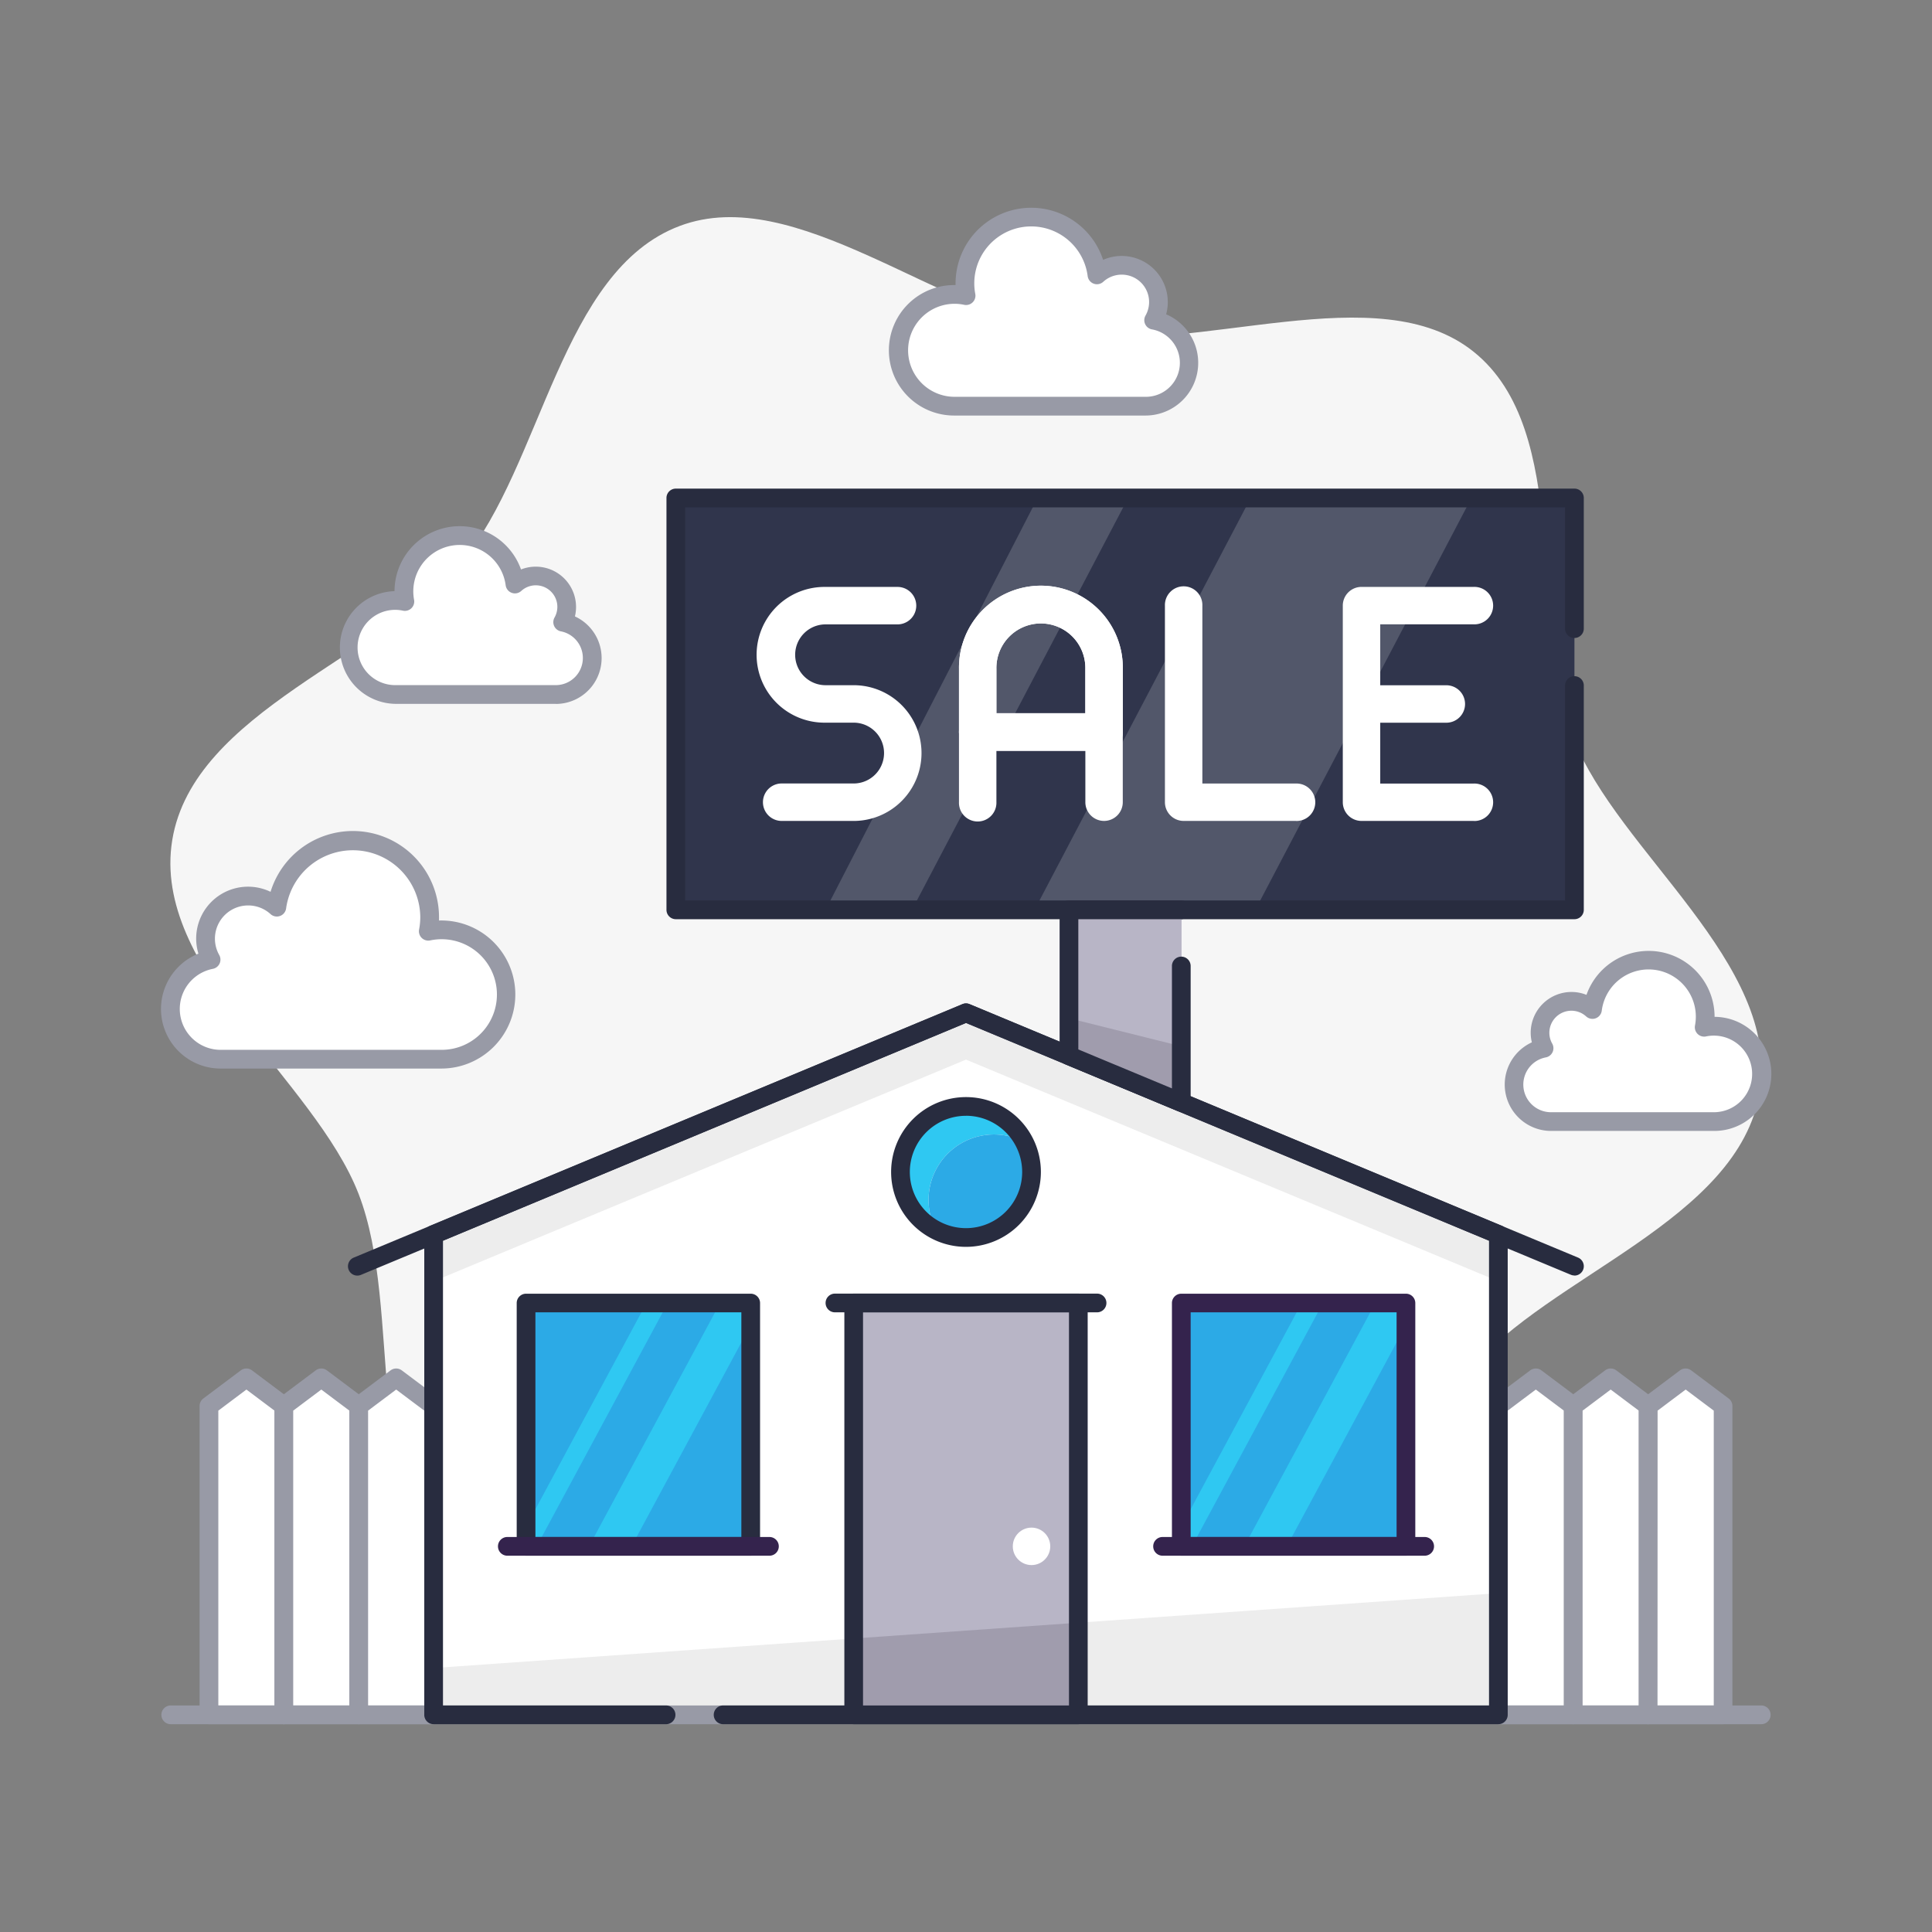 <svg id="b0378195-e9ed-4fb8-82e3-c5ebcf9b38fd" data-name="Capa 1" xmlns="http://www.w3.org/2000/svg" viewBox="0 0 1080 1080"><rect x="0" y="0" width="1080" height="1080" fill="#808080" stroke="none"/><defs><style>.b5e5959a-51a6-48ee-9ed0-a933d7a97592{fill:#f6f6f6;}.e5537902-9e6c-4511-9ee3-184cbb47cf87{fill:#fff;}.b2e37bc9-0e70-46f2-9468-c1a881cb3146{fill:#989aa6;}.a1c14609-eaa7-4616-bde3-92cbedab2ac9{fill:#ededed;}.b0000dd3-4104-47ca-9a85-ebd0a1c7e2ef{fill:#282c3f;}.a1163a7c-6e0d-435b-bc19-cb1cb0a64e43{fill:#a09cad;}.bf1c46f4-67cf-4924-95a4-18c88891c0a9{fill:#b8b5c6;}.e34363a9-1fee-41b8-86b0-c0f5c81ea58f{fill:#2caae6;}.a6adad4f-89af-4be4-96cc-6056fe1e04e0{fill:#2fc8f2;}.b9919f4d-a4b0-47c7-8830-38a9c029af8d{fill:#34234d;}.ed2cd355-c074-4083-98ac-aab41b203663{fill:#30354c;}.a8182414-30c0-4bdb-87f6-cf6ba08147df{fill:#52576a;}</style></defs><title>ICONS S2R</title><path class="b5e5959a-51a6-48ee-9ed0-a933d7a97592" d="M879.59,412.67c-25.42-65.56-.55-171.62-55.77-216-53.52-43-153,1.64-226.05-9.95S444.49,102,380,126.3c-66.57,25-76.77,133.42-121.81,187.8-43.65,52.7-150.12,83.54-161.9,155.52s79.49,134.17,104.14,197.71c25.42,65.56.55,171.62,55.77,216,53.52,43,153-1.64,226.05,10S635.51,978,700,953.7c66.57-25,76.77-133.42,121.81-187.8,43.65-52.7,150.12-83.53,161.9-155.52S904.24,476.21,879.59,412.67Z"/><path class="e5537902-9e6c-4511-9ee3-184cbb47cf87" d="M644.9,179a20.55,20.55,0,0,0-31.7-25.33,37.05,37.05,0,1,0-73.15,11.62,30.8,30.8,0,0,0-6.42-.69,31.24,31.24,0,0,0,0,62.47H640.3A24.25,24.25,0,0,0,644.9,179Z"/><path class="b2e37bc9-0e70-46f2-9468-c1a881cb3146" d="M640.3,232.29H533.63a36.47,36.47,0,1,1,.54-72.93c0-.3,0-.6,0-.89a42.29,42.29,0,0,1,82.48-13.2A25.47,25.47,0,0,1,627,143.08a25.78,25.78,0,0,1,24.88,32.61,29.48,29.48,0,0,1-11.58,56.6ZM533.63,169.82a26,26,0,0,0,0,52H640.3a19,19,0,0,0,3.61-37.7,5.22,5.22,0,0,1-3.56-7.71,15.31,15.31,0,0,0-23.63-18.88,5.23,5.23,0,0,1-8.71-3.2,31.82,31.82,0,0,0-63.38,4.13,31.44,31.44,0,0,0,.56,5.85A5.23,5.23,0,0,1,539,170.4,25.87,25.87,0,0,0,533.63,169.82Z"/><path class="e5537902-9e6c-4511-9ee3-184cbb47cf87" d="M314.53,347.79a17.13,17.13,0,0,0,2.25-8.51,17.29,17.29,0,0,0-28.92-12.8,31.17,31.17,0,1,0-61.53,9.77,26.27,26.27,0,1,0-5.4,52h89.73a20.4,20.4,0,0,0,3.87-40.43Z"/><path class="b2e37bc9-0e70-46f2-9468-c1a881cb3146" d="M310.66,393.46H220.93a31.51,31.51,0,0,1-.39-63,36.41,36.41,0,0,1,70.71-12.13,22.52,22.52,0,0,1,30.76,21,22.57,22.57,0,0,1-.62,5.25,25.64,25.64,0,0,1-10.73,48.93ZM220.93,340.9a21,21,0,1,0,0,42.09h89.73a15.17,15.17,0,0,0,2.89-30.06,5.25,5.25,0,0,1-3.57-7.72,12.05,12.05,0,0,0-18.6-14.86,5.23,5.23,0,0,1-8.71-3.2,25.93,25.93,0,1,0-51.2,8.14,5.23,5.23,0,0,1-6.23,6.08A20.89,20.89,0,0,0,220.93,340.9Z"/><path class="e5537902-9e6c-4511-9ee3-184cbb47cf87" d="M863.14,585.94a17.54,17.54,0,0,1,27.06-21.62,31.62,31.62,0,1,1,62.43,9.92,26.06,26.06,0,0,1,5.48-.59,26.66,26.66,0,0,1,0,53.32h-91a20.7,20.7,0,0,1-3.93-41Z"/><path class="b2e37bc9-0e70-46f2-9468-c1a881cb3146" d="M958.11,632.2h-91a25.93,25.93,0,0,1-10.79-49.52,22.55,22.55,0,0,1-.65-5.37,22.81,22.81,0,0,1,22.79-22.79,22.56,22.56,0,0,1,8.39,1.61,36.86,36.86,0,0,1,71.61,12.29,31.89,31.89,0,0,1-.31,63.78ZM878.42,565a12.34,12.34,0,0,0-12.32,12.32,12.2,12.2,0,0,0,1.6,6.06,5.23,5.23,0,0,1-3.57,7.71,15.46,15.46,0,0,0,2.94,30.65h91a21.41,21.41,0,1,0-4.39-42.37A5.19,5.19,0,0,1,949,578a5.25,5.25,0,0,1-1.49-4.71,26.8,26.8,0,0,0,.47-4.86A26.4,26.4,0,0,0,895.39,565a5.24,5.24,0,0,1-8.71,3.2A12.25,12.25,0,0,0,878.42,565Z"/><path class="e5537902-9e6c-4511-9ee3-184cbb47cf87" d="M118,536.45a23.79,23.79,0,0,1,36.7-29.33,42.91,42.91,0,0,1,85.46,5.56,43.6,43.6,0,0,1-.75,7.89,35.61,35.61,0,0,1,7.43-.8,36.17,36.17,0,0,1,0,72.33H123.33A28.08,28.08,0,0,1,118,536.45Z"/><path class="b2e37bc9-0e70-46f2-9468-c1a881cb3146" d="M246.85,597.33H123.33a33.31,33.31,0,0,1-12.41-64.23,29,29,0,0,1,40.32-34.57,48.15,48.15,0,0,1,94.17,14.15c0,.62,0,1.25,0,1.89a41.39,41.39,0,1,1,1.49,82.76ZM138.73,506.15a18.57,18.57,0,0,0-16.17,27.72,5.25,5.25,0,0,1-3.57,7.72,22.85,22.85,0,0,0,4.34,45.28H246.85a30.92,30.92,0,1,0-6.34-61.18,5.23,5.23,0,0,1-6.24-6.08,37.34,37.34,0,0,0,.67-6.93,37.68,37.68,0,0,0-75-4.89,5.23,5.23,0,0,1-8.7,3.2A18.54,18.54,0,0,0,138.73,506.15Z"/><polygon class="e5537902-9e6c-4511-9ee3-184cbb47cf87" points="116.82 785.93 137.75 770.23 158.68 785.93 158.68 958.61 116.82 958.61 116.82 785.93"/><path class="b2e37bc9-0e70-46f2-9468-c1a881cb3146" d="M158.68,963.84H116.82a5.24,5.24,0,0,1-5.24-5.24V785.93a5.21,5.21,0,0,1,2.1-4.18l20.93-15.7a5.22,5.22,0,0,1,6.28,0l20.93,15.7a5.2,5.2,0,0,1,2.09,4.18V958.6A5.23,5.23,0,0,1,158.68,963.84Zm-36.63-10.47h31.39V788.55l-15.69-11.78-15.7,11.78Z"/><polygon class="e5537902-9e6c-4511-9ee3-184cbb47cf87" points="158.68 785.93 179.61 770.23 200.54 785.93 200.54 958.61 158.68 958.61 158.68 785.93"/><path class="b2e37bc9-0e70-46f2-9468-c1a881cb3146" d="M200.54,963.84H158.68a5.24,5.24,0,0,1-5.24-5.24V785.93a5.21,5.21,0,0,1,2.1-4.18l20.93-15.7a5.22,5.22,0,0,1,6.28,0l20.93,15.7a5.2,5.2,0,0,1,2.09,4.18V958.6A5.23,5.23,0,0,1,200.54,963.84Zm-36.63-10.47h31.4V788.55l-15.7-11.78-15.7,11.78Z"/><polygon class="e5537902-9e6c-4511-9ee3-184cbb47cf87" points="200.54 785.93 221.47 770.23 242.4 785.93 242.4 958.61 200.54 958.61 200.54 785.93"/><path class="b2e37bc9-0e70-46f2-9468-c1a881cb3146" d="M242.4,963.84H200.54a5.23,5.23,0,0,1-5.23-5.24V785.93a5.2,5.2,0,0,1,2.09-4.18l20.93-15.7a5.22,5.22,0,0,1,6.28,0l20.93,15.7a5.2,5.2,0,0,1,2.09,4.18V958.6A5.23,5.23,0,0,1,242.4,963.84Zm-36.63-10.47h31.4V788.55l-15.7-11.78-15.7,11.78Z"/><polygon class="e5537902-9e6c-4511-9ee3-184cbb47cf87" points="837.6 785.93 858.53 770.23 879.46 785.93 879.46 958.61 837.6 958.61 837.6 785.93"/><path class="b2e37bc9-0e70-46f2-9468-c1a881cb3146" d="M879.46,963.84H837.6a5.23,5.23,0,0,1-5.23-5.24V785.93a5.2,5.2,0,0,1,2.09-4.18l20.93-15.7a5.22,5.22,0,0,1,6.28,0l20.93,15.7a5.2,5.2,0,0,1,2.09,4.18V958.6A5.23,5.23,0,0,1,879.46,963.84Zm-36.63-10.47h31.4V788.55l-15.7-11.78-15.7,11.78Z"/><polygon class="e5537902-9e6c-4511-9ee3-184cbb47cf87" points="879.46 785.93 900.39 770.23 921.32 785.93 921.32 958.61 879.46 958.61 879.46 785.93"/><path class="b2e37bc9-0e70-46f2-9468-c1a881cb3146" d="M921.32,963.84H879.46a5.23,5.23,0,0,1-5.23-5.24V785.93a5.2,5.2,0,0,1,2.09-4.18l20.93-15.7a5.22,5.22,0,0,1,6.28,0l20.93,15.7a5.21,5.21,0,0,1,2.1,4.18V958.6A5.24,5.24,0,0,1,921.32,963.84Zm-36.63-10.47h31.4V788.55l-15.7-11.78-15.7,11.78Z"/><polygon class="e5537902-9e6c-4511-9ee3-184cbb47cf87" points="921.32 785.93 942.25 770.23 963.18 785.93 963.18 958.61 921.32 958.61 921.32 785.93"/><path class="b2e37bc9-0e70-46f2-9468-c1a881cb3146" d="M963.18,963.84H921.32a5.23,5.23,0,0,1-5.23-5.24V785.93a5.2,5.2,0,0,1,2.09-4.18l20.93-15.7a5.22,5.22,0,0,1,6.28,0l20.93,15.7a5.21,5.21,0,0,1,2.1,4.18V958.6A5.24,5.24,0,0,1,963.18,963.84Zm-36.62-10.47H958V788.55l-15.7-11.78-15.69,11.78Z"/><polygon class="a1c14609-eaa7-4616-bde3-92cbedab2ac9" points="242.4 690.07 540 566.16 837.6 690.07 837.6 958.61 242.4 958.61 242.4 690.07"/><path class="b2e37bc9-0e70-46f2-9468-c1a881cb3146" d="M984.77,963.84H95.23a5.24,5.24,0,0,1,0-10.47H984.77a5.24,5.24,0,0,1,0,10.47Z"/><polygon class="e5537902-9e6c-4511-9ee3-184cbb47cf87" points="242.4 716.24 540 592.33 837.6 716.24 837.6 890.58 242.4 932.44 242.4 716.24"/><path class="b0000dd3-4104-47ca-9a85-ebd0a1c7e2ef" d="M837.6,963.84H404a5.24,5.24,0,0,1,0-10.47H832.37V693.56L540,571.83,247.63,693.56V953.37H372.56a5.24,5.24,0,0,1,0,10.47H242.4a5.23,5.23,0,0,1-5.23-5.24V690.07a5.24,5.24,0,0,1,3.22-4.83L538,561.33a5.19,5.19,0,0,1,4,0l297.6,123.91a5.24,5.24,0,0,1,3.22,4.83V958.6A5.23,5.23,0,0,1,837.6,963.84Z"/><path class="b0000dd3-4104-47ca-9a85-ebd0a1c7e2ef" d="M880.11,713a5.21,5.21,0,0,1-2-.4L540,571.83,201.89,712.61a5.23,5.23,0,1,1-4-9.66L538,561.33a5.19,5.19,0,0,1,4,0L882.13,703a5.23,5.23,0,0,1-2,10.06Z"/><rect class="a1163a7c-6e0d-435b-bc19-cb1cb0a64e43" x="477.21" y="728.37" width="125.58" height="230.23"/><polygon class="bf1c46f4-67cf-4924-95a4-18c88891c0a9" points="602.79 728.37 477.21 728.37 477.21 915.93 602.79 907.1 602.79 728.37"/><path class="b0000dd3-4104-47ca-9a85-ebd0a1c7e2ef" d="M602.79,963.84H477.21A5.23,5.23,0,0,1,472,958.6V728.37a5.23,5.23,0,0,1,5.23-5.23H602.79a5.23,5.23,0,0,1,5.23,5.23V958.6A5.23,5.23,0,0,1,602.79,963.84ZM482.44,953.37H597.56V733.6H482.44Z"/><rect class="e34363a9-1fee-41b8-86b0-c0f5c81ea58f" x="660.35" y="728.37" width="125.58" height="136.05"/><rect class="e34363a9-1fee-41b8-86b0-c0f5c81ea58f" x="294.07" y="728.37" width="125.58" height="136.05"/><polygon class="a6adad4f-89af-4be4-96cc-6056fe1e04e0" points="331.8 859.74 350.52 869.1 423.78 733.05 405.06 723.69 331.8 859.74"/><polygon class="a6adad4f-89af-4be4-96cc-6056fe1e04e0" points="362.64 726.03 289.39 862.08 298.75 866.76 372.01 730.71 362.64 726.03"/><polygon class="a6adad4f-89af-4be4-96cc-6056fe1e04e0" points="771.34 723.69 698.08 859.74 716.8 869.1 790.06 733.05 771.34 723.69"/><polygon class="a6adad4f-89af-4be4-96cc-6056fe1e04e0" points="728.92 726.03 655.67 862.08 665.03 866.76 738.28 730.71 728.92 726.03"/><path class="b9919f4d-a4b0-47c7-8830-38a9c029af8d" d="M785.93,869.65H660.35a5.23,5.23,0,0,1-5.23-5.23v-136a5.23,5.23,0,0,1,5.23-5.23H785.93a5.23,5.23,0,0,1,5.23,5.23v136A5.23,5.23,0,0,1,785.93,869.65ZM665.58,859.19H780.7V733.6H665.58Z"/><path class="b0000dd3-4104-47ca-9a85-ebd0a1c7e2ef" d="M419.65,869.65H294.07a5.23,5.23,0,0,1-5.23-5.23v-136a5.23,5.23,0,0,1,5.23-5.23H419.65a5.23,5.23,0,0,1,5.23,5.23v136A5.23,5.23,0,0,1,419.65,869.65ZM299.3,859.19H414.42V733.6H299.3Z"/><path class="b0000dd3-4104-47ca-9a85-ebd0a1c7e2ef" d="M613.26,733.6H466.74a5.23,5.23,0,0,1,0-10.46H613.26a5.23,5.23,0,0,1,0,10.46Z"/><path class="b9919f4d-a4b0-47c7-8830-38a9c029af8d" d="M430.12,869.65H283.6a5.23,5.23,0,0,1,0-10.46H430.12a5.23,5.23,0,1,1,0,10.46Z"/><path class="b9919f4d-a4b0-47c7-8830-38a9c029af8d" d="M796.4,869.65H649.88a5.23,5.23,0,1,1,0-10.46H796.4a5.23,5.23,0,1,1,0,10.46Z"/><circle class="e5537902-9e6c-4511-9ee3-184cbb47cf87" cx="576.63" cy="864.42" r="10.47"/><rect class="ed2cd355-c074-4083-98ac-aab41b203663" x="377.79" y="278.37" width="502.33" height="230.23"/><polygon class="a8182414-30c0-4bdb-87f6-cf6ba08147df" points="701.72 508.61 822.56 278.37 699.15 278.37 578.32 508.61 701.72 508.61"/><polygon class="a8182414-30c0-4bdb-87f6-cf6ba08147df" points="509.8 508.61 630.63 278.37 580.02 278.37 461.51 508.61 509.8 508.61"/><path class="b0000dd3-4104-47ca-9a85-ebd0a1c7e2ef" d="M880.12,513.84H377.79a5.24,5.24,0,0,1-5.23-5.24V278.37a5.23,5.23,0,0,1,5.23-5.23H880.12a5.23,5.23,0,0,1,5.23,5.23v73.26a5.24,5.24,0,0,1-10.47,0v-68H383V503.37H874.88V383a5.24,5.24,0,0,1,10.47,0V508.6A5.24,5.24,0,0,1,880.12,513.84Z"/><polygon class="a1163a7c-6e0d-435b-bc19-cb1cb0a64e43" points="660.35 508.61 597.56 508.61 597.56 590.13 660.35 616.27 660.35 508.61"/><polygon class="bf1c46f4-67cf-4924-95a4-18c88891c0a9" points="660.35 508.61 597.56 508.61 597.56 569.2 660.35 584.88 660.35 508.61"/><path class="b0000dd3-4104-47ca-9a85-ebd0a1c7e2ef" d="M660.35,621.5a5.19,5.19,0,0,1-2-.4L595.55,595a5.24,5.24,0,0,1-3.22-4.83V508.6a5.23,5.23,0,0,1,5.23-5.23h62.79a5.24,5.24,0,0,1,0,10.47H602.79v72.8l52.33,21.78V540a5.23,5.23,0,0,1,10.46,0v76.27a5.21,5.21,0,0,1-2.33,4.35A5.15,5.15,0,0,1,660.35,621.5Z"/><path class="e5537902-9e6c-4511-9ee3-184cbb47cf87" d="M724.46,458.9H661.67a10.47,10.47,0,0,1-10.47-10.47V338.55a10.47,10.47,0,1,1,20.93,0V438h52.33a10.47,10.47,0,1,1,0,20.93Z"/><path class="e5537902-9e6c-4511-9ee3-184cbb47cf87" d="M823.88,458.9H761.09a10.46,10.46,0,0,1-10.46-10.47V338.55a10.46,10.46,0,0,1,10.46-10.47h62.79a10.47,10.47,0,1,1,0,20.93H771.56v89h52.32a10.47,10.47,0,1,1,0,20.93Z"/><path class="e5537902-9e6c-4511-9ee3-184cbb47cf87" d="M808.18,404H761.09a10.47,10.47,0,0,1,0-20.93h47.09a10.47,10.47,0,1,1,0,20.93Z"/><path class="e5537902-9e6c-4511-9ee3-184cbb47cf87" d="M617.18,419.65H546.54a10.46,10.46,0,0,1-10.46-10.47V373.87a45.79,45.79,0,1,1,91.57,0v35.31A10.47,10.47,0,0,1,617.18,419.65ZM557,398.72h49.71V373.87a24.86,24.86,0,1,0-49.71,0Z"/><path class="e5537902-9e6c-4511-9ee3-184cbb47cf87" d="M617.18,419.65H546.54a10.46,10.46,0,0,1-10.46-10.47V373.87a45.79,45.79,0,1,1,91.57,0v35.31A10.47,10.47,0,0,1,617.18,419.65ZM557,398.72h49.71V373.87a24.86,24.86,0,1,0-49.71,0Z"/><path class="e5537902-9e6c-4511-9ee3-184cbb47cf87" d="M617.18,458.9a10.46,10.46,0,0,1-10.46-10.47V419.65H557v28.78a10.47,10.47,0,1,1-20.93,0V409.18a10.46,10.46,0,0,1,10.46-10.46h70.64a10.46,10.46,0,0,1,10.47,10.46v39.25A10.47,10.47,0,0,1,617.18,458.9Z"/><path class="e5537902-9e6c-4511-9ee3-184cbb47cf87" d="M477.19,458.9H436.64a10.47,10.47,0,0,1,0-20.93h40.55a17,17,0,0,0,0-34H461.5a37.94,37.94,0,1,1,0-75.87h40.55a10.47,10.47,0,0,1,0,20.93H461.5a17,17,0,1,0,0,34h15.69a37.94,37.94,0,0,1,0,75.88Z"/><path class="a6adad4f-89af-4be4-96cc-6056fe1e04e0" d="M555.7,634.19a36.27,36.27,0,0,1,16.81,4.11,36.61,36.61,0,1,0-49.33,49.33,36.59,36.59,0,0,1,32.52-53.44Z"/><path class="e34363a9-1fee-41b8-86b0-c0f5c81ea58f" d="M576.63,655.12a36.34,36.34,0,0,0-4.12-16.82,36.59,36.59,0,0,0-49.33,49.33,36.6,36.6,0,0,0,53.45-32.51Z"/><path class="b0000dd3-4104-47ca-9a85-ebd0a1c7e2ef" d="M540,697a41.86,41.86,0,1,1,41.86-41.86A41.91,41.91,0,0,1,540,697Zm0-73.26a31.4,31.4,0,1,0,31.4,31.4A31.43,31.43,0,0,0,540,623.72Z"/></svg>